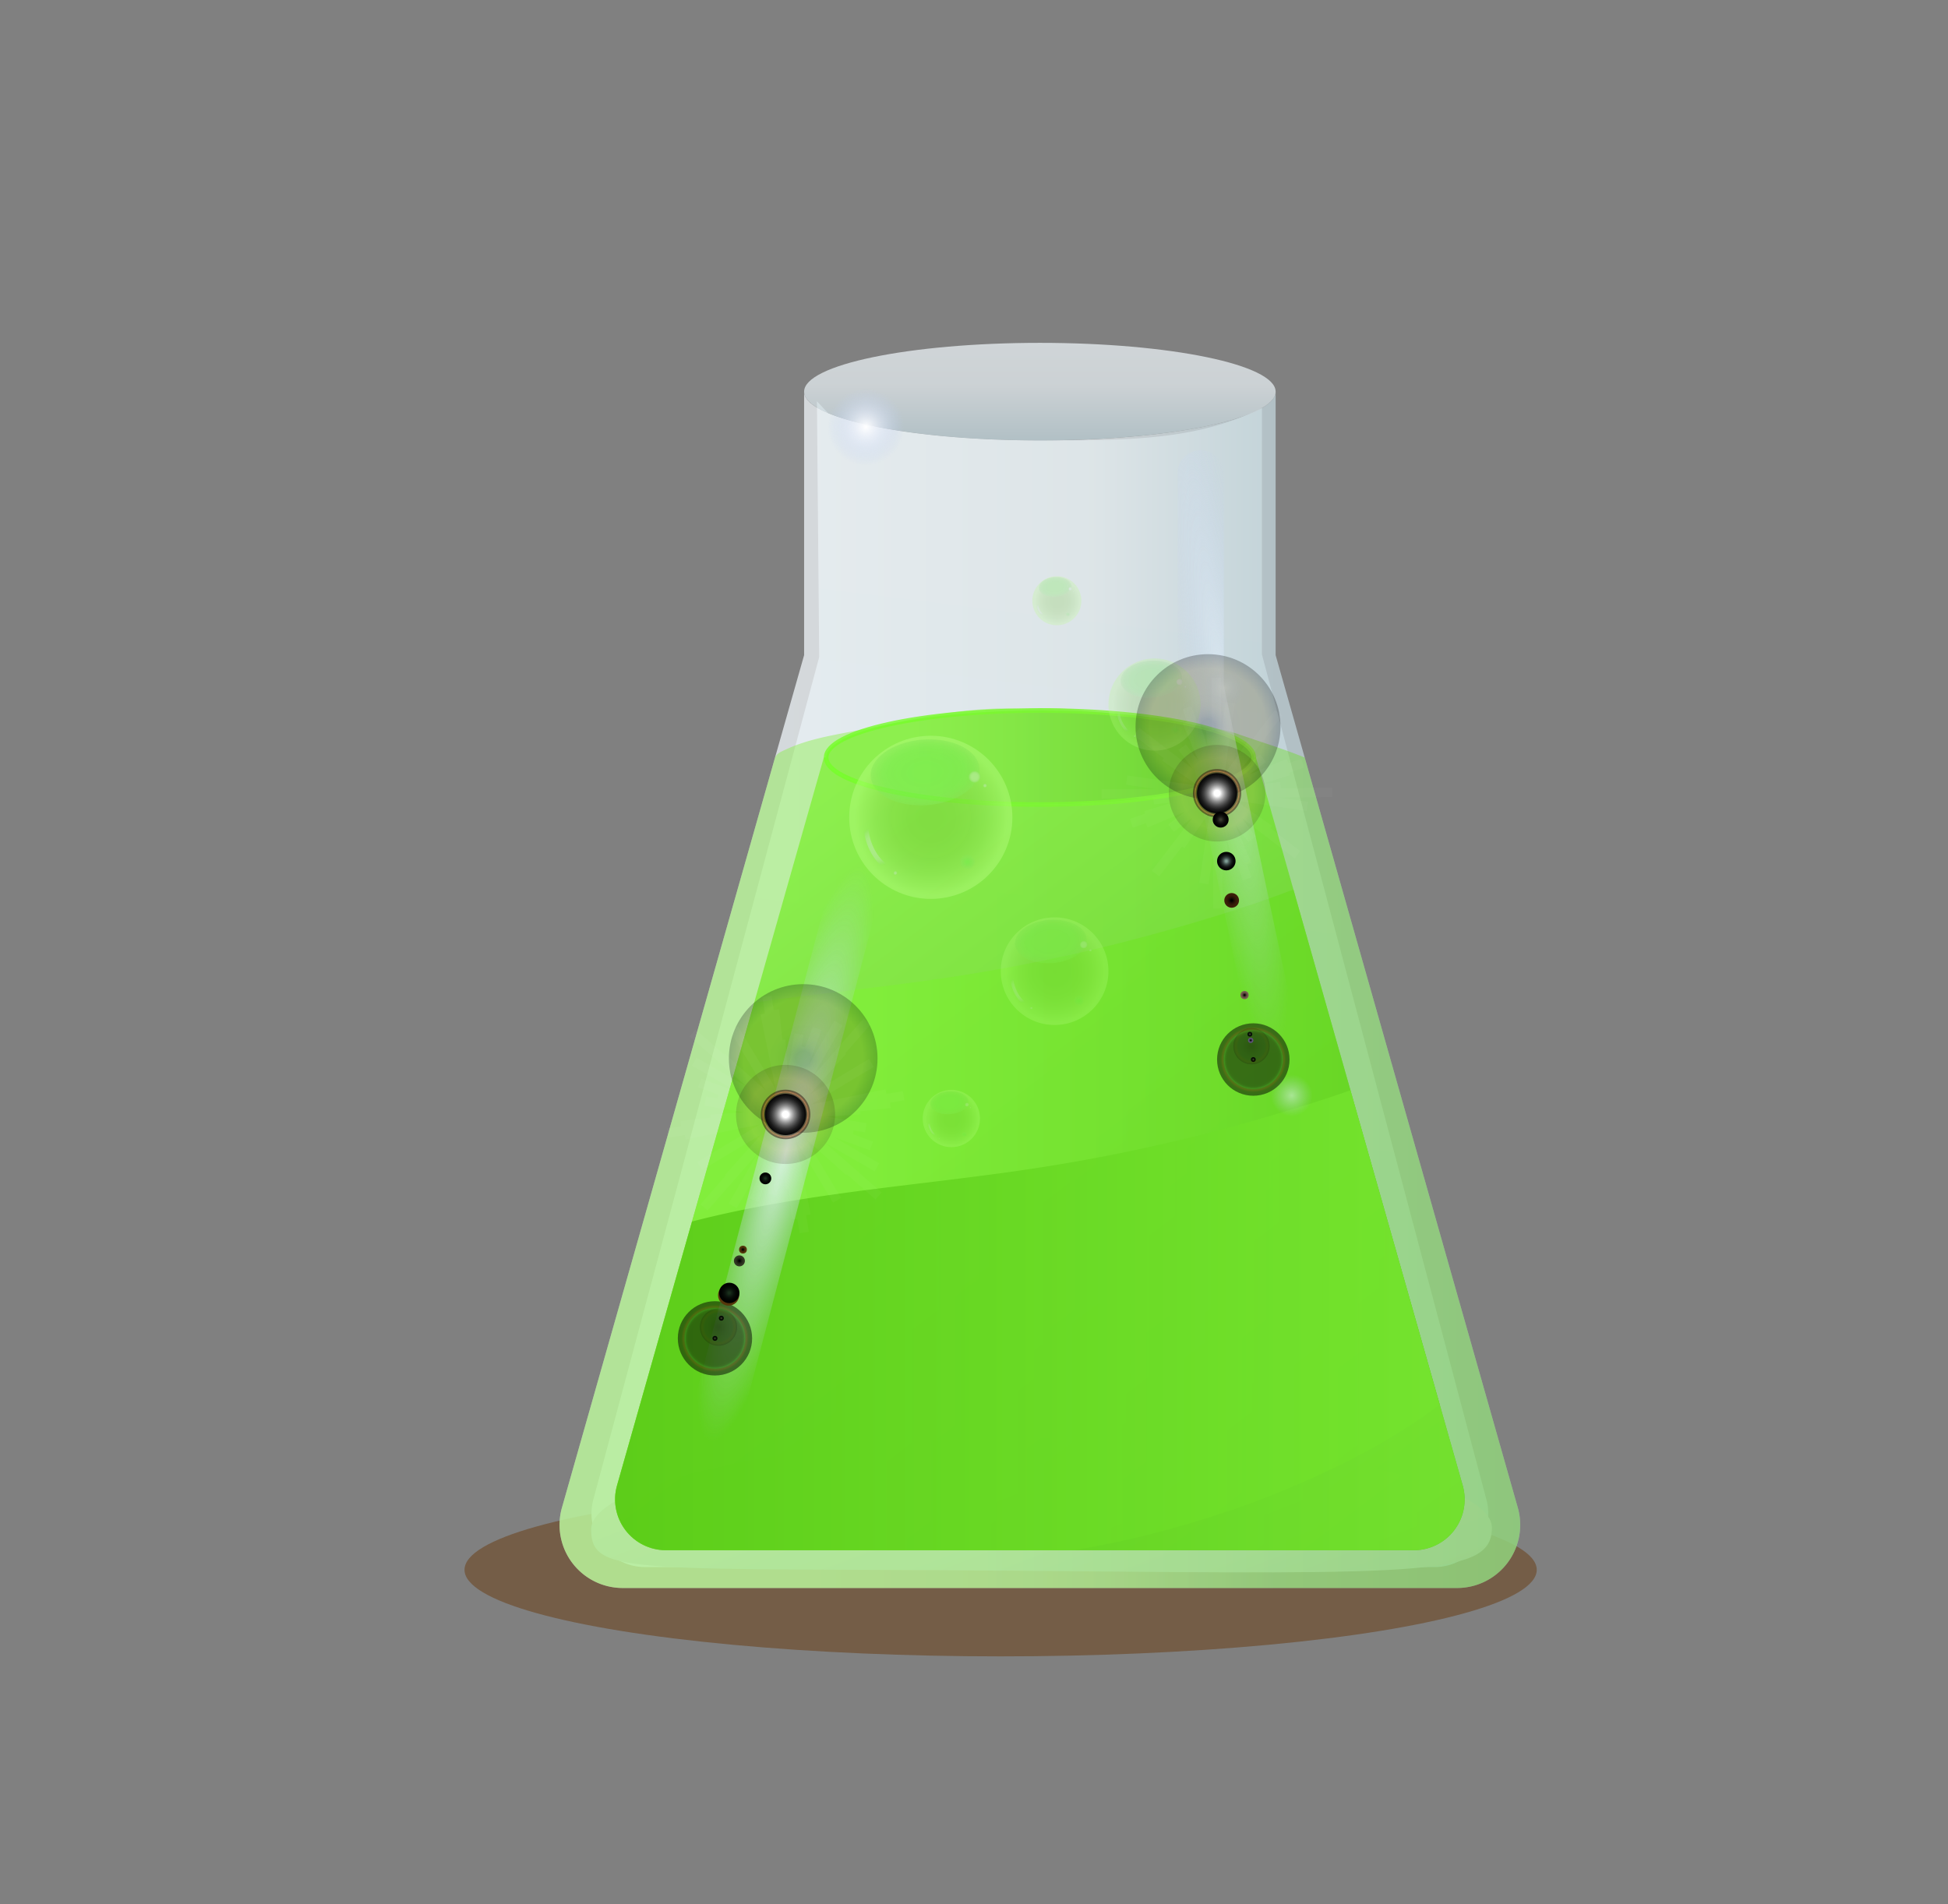 <svg xmlns="http://www.w3.org/2000/svg" xmlns:xlink="http://www.w3.org/1999/xlink" viewBox="0 0 523.926 512.208"><rect x="0" y="0" width="523.926" height="512.208" fill="#808080" stroke="none"/><defs><style>.a,.i{opacity:0.72;}.a{fill:url(#a);}.b,.ba,.k,.l,.m{opacity:0.8;}.b{fill:url(#b);}.c{isolation:isolate;}.d{fill:#683c11;fill-opacity:0.51;}.e,.g{mix-blend-mode:multiply;}.e{fill:url(#c);}.f{clip-path:url(#e);}.g{fill:url(#f);}.h{opacity:0.42;fill:url(#g);}.i{fill:url(#h);}.j{clip-path:url(#j);}.k{fill:url(#k);}.l{fill:url(#l);}.bm,.m{stroke-miterlimit:10;}.m,.t{stroke-width:1.245px;}.m{fill:url(#m);stroke:url(#n);}.bc,.bd,.bk,.bn,.bz,.cb,.n{opacity:0.5;}.o{fill:url(#o);}.aa,.ab,.ae,.ah,.ai,.al,.ao,.ap,.as,.av,.aw,.p,.s,.t,.x{mix-blend-mode:soft-light;}.p{fill:url(#p);}.q{fill:url(#q);}.r{fill:url(#r);}.s{fill:url(#s);}.ab,.ai,.ap,.aw,.bi,.bm,.t{fill:none;}.ab,.ai,.ap,.aw,.t{stroke-linecap:round;stroke-linejoin:round;}.t{stroke:url(#t);}.u{fill:url(#u);}.v{opacity:0.3;}.w{fill:url(#v);}.x{fill:url(#w);}.y{fill:url(#x);}.z{fill:url(#y);}.aa{fill:url(#z);}.ab{stroke-width:0.704px;stroke:url(#aa);}.ac{fill:url(#ab);}.ad{fill:url(#ac);}.ae{fill:url(#ad);}.af{fill:url(#ae);}.ag{fill:url(#af);}.ah{fill:url(#ag);}.ai{stroke-width:0.374px;stroke:url(#ah);}.aj{fill:url(#ai);}.ak{fill:url(#aj);}.al{fill:url(#ak);}.am{fill:url(#al);}.an{fill:url(#am);}.ao{fill:url(#an);}.ap{stroke-width:0.822px;stroke:url(#ao);}.aq{fill:url(#ap);}.ar{fill:url(#aq);}.as{fill:url(#ar);}.at{fill:url(#as);}.au{fill:url(#at);}.av{fill:url(#au);}.aw{stroke-width:0.437px;stroke:url(#av);}.ax{fill:url(#aw);}.ay{opacity:0.54;}.az{fill:url(#ax);}.ba{mix-blend-mode:hard-light;}.bb{fill:url(#ay);}.bc{fill:url(#az);}.bd{fill:url(#ba);}.be,.bu{opacity:0.25;}.be,.bf,.bg,.bh,.bj,.bk,.bl,.bm,.bn,.bo,.bp,.bq,.br,.bs,.bu,.bv,.bw,.bx,.by,.bz,.ca,.cb,.cc,.cd,.ce,.cf,.cg{mix-blend-mode:screen;}.be{fill:url(#bb);}.bf{fill:url(#bc);}.bg{fill:url(#bd);}.bh,.bx{opacity:0.2;}.bh{fill:url(#be);}.bj,.by{opacity:0.15;}.bj{fill:url(#bf);}.bk{fill:url(#bg);}.bl{fill:url(#bh);}.bm{stroke:#fff;stroke-width:2.491px;opacity:0.03;}.bn{fill:url(#bi);}.bo{fill:url(#bj);}.bp{fill:url(#bk);}.bq{fill:url(#bl);}.br{fill:url(#bm);}.bs{fill:url(#bn);}.bt{fill:url(#bo);}.bu{fill:url(#bp);}.bv{fill:url(#bq);}.bw{fill:url(#br);}.bx{fill:url(#bs);}.by{fill:url(#bt);}.bz{fill:url(#bu);}.ca{fill:url(#bv);}.cb{fill:url(#bw);}.cc{fill:url(#bx);}.cd{fill:url(#by);}.ce{fill:url(#bz);}.cf{fill:url(#ca);}.cg{fill:url(#cb);}</style><linearGradient id="a" x1="212.327" y1="266.269" x2="343.089" y2="266.269" gradientUnits="userSpaceOnUse"><stop offset="0" stop-color="#f5fbff"/><stop offset="0.626" stop-color="#e9f1f5"/><stop offset="1" stop-color="#c5d9e0"/></linearGradient><linearGradient id="b" x1="350.508" y1="436.926" x2="195.811" y2="231.896" gradientUnits="userSpaceOnUse"><stop offset="0" stop-color="#48bb07"/><stop offset="1" stop-color="#82f039"/></linearGradient><linearGradient id="c" x1="314.634" y1="122.442" x2="282.522" y2="383.994" gradientUnits="userSpaceOnUse"><stop offset="0" stop-color="#bfc4c7"/><stop offset="1" stop-color="#b1c3c9"/></linearGradient><clipPath id="e"><path class="a" d="M408.265,405.724,343.089,176.235V105.353c0,7.248-28.389,13.124-63.409,13.124s-63.409-5.876-63.409-13.124v70.882L151.095,405.724a16.974,16.974,0,0,0,16.37,21.46H391.894A16.974,16.974,0,0,0,408.265,405.724Z"/></clipPath><linearGradient id="f" x1="221.877" y1="261.495" x2="298.119" y2="458.397" gradientUnits="userSpaceOnUse"><stop offset="0" stop-color="#f5f5f5"/><stop offset="1" stop-color="#c3d1d6"/></linearGradient><linearGradient id="g" x1="494.249" y1="310.798" x2="264.749" y2="310.798" xlink:href="#b"/><linearGradient id="h" x1="279.68" y1="79.105" x2="279.68" y2="118.206" xlink:href="#a"/><clipPath id="j"><path class="b" d="M393.408,399.611,337.79,203.775h-.602c0,6.986-25.74,12.649-57.492,12.649s-57.492-5.663-57.492-12.649h-.634L165.952,399.611a13.677,13.677,0,0,0,13.156,17.413H380.251A13.677,13.677,0,0,0,393.408,399.611Z"/></clipPath><linearGradient id="k" x1="526.8" y1="330.241" x2="227.83" y2="330.241" xlink:href="#b"/><linearGradient id="l" x1="97.78" y1="381.747" x2="442.879" y2="381.747" xlink:href="#b"/><linearGradient id="m" x1="381.802" y1="203.775" x2="245.555" y2="203.775" xlink:href="#b"/><linearGradient id="n" x1="221.581" y1="203.775" x2="337.811" y2="203.775" gradientUnits="userSpaceOnUse"><stop offset="0" stop-color="#74ff26"/><stop offset="1" stop-color="#82f039"/></linearGradient><radialGradient id="o" cx="250.343" cy="219.865" r="20.846" gradientTransform="matrix(0.254, -0.967, 0.956, 0.251, -23.331, 406.897)" gradientUnits="userSpaceOnUse"><stop offset="0" stop-color="#74c735" stop-opacity="0.8"/><stop offset="0.299" stop-color="#77ca39" stop-opacity="0.8"/><stop offset="0.524" stop-color="#82d244" stop-opacity="0.802"/><stop offset="0.725" stop-color="#93e058" stop-opacity="0.804"/><stop offset="0.91" stop-color="#acf374" stop-opacity="0.808"/><stop offset="1" stop-color="#bbff85" stop-opacity="0.81"/></radialGradient><radialGradient id="p" cx="563.312" cy="605.99" r="13.506" gradientTransform="translate(-452.046 -259.493) scale(1.244 0.771)" gradientUnits="userSpaceOnUse"><stop offset="0" stop-color="#75eb52"/><stop offset="0.379" stop-color="#75eb52" stop-opacity="0.992"/><stop offset="0.515" stop-color="#76ea53" stop-opacity="0.963"/><stop offset="0.613" stop-color="#77ea55" stop-opacity="0.913"/><stop offset="0.691" stop-color="#79e957" stop-opacity="0.841"/><stop offset="0.759" stop-color="#7ce75a" stop-opacity="0.747"/><stop offset="0.818" stop-color="#7fe55e" stop-opacity="0.631"/><stop offset="0.872" stop-color="#82e362" stop-opacity="0.493"/><stop offset="0.922" stop-color="#86e167" stop-opacity="0.333"/><stop offset="0.966" stop-color="#8bde6d" stop-opacity="0.158"/><stop offset="1" stop-color="#8fdc72" stop-opacity="0"/></radialGradient><radialGradient id="q" cx="262.016" cy="208.849" r="1.707" gradientTransform="matrix(0.254, -0.967, 0.956, 0.251, -4.089, 409.933)" gradientUnits="userSpaceOnUse"><stop offset="0" stop-color="#cbebc1"/><stop offset="0.379" stop-color="#cbebc0" stop-opacity="0.992"/><stop offset="0.515" stop-color="#c9eabe" stop-opacity="0.963"/><stop offset="0.613" stop-color="#c6eaba" stop-opacity="0.913"/><stop offset="0.691" stop-color="#c1e9b4" stop-opacity="0.841"/><stop offset="0.759" stop-color="#bce7ad" stop-opacity="0.747"/><stop offset="0.818" stop-color="#b5e5a4" stop-opacity="0.631"/><stop offset="0.872" stop-color="#ade399" stop-opacity="0.493"/><stop offset="0.922" stop-color="#a3e18c" stop-opacity="0.333"/><stop offset="0.966" stop-color="#98de7e" stop-opacity="0.158"/><stop offset="1" stop-color="#8fdc72" stop-opacity="0"/></radialGradient><radialGradient id="r" cx="264.823" cy="211.208" r="0.619" gradientTransform="matrix(0.254, -0.967, 0.956, 0.251, -4.25, 414.417)" gradientUnits="userSpaceOnUse"><stop offset="0" stop-color="#cbebc1"/><stop offset="0.225" stop-color="#caebc0" stop-opacity="0.989"/><stop offset="0.364" stop-color="#c8eabd" stop-opacity="0.953"/><stop offset="0.481" stop-color="#c4e9b8" stop-opacity="0.891"/><stop offset="0.584" stop-color="#bfe8b1" stop-opacity="0.803"/><stop offset="0.679" stop-color="#b8e6a8" stop-opacity="0.69"/><stop offset="0.768" stop-color="#b0e49d" stop-opacity="0.55"/><stop offset="0.852" stop-color="#a6e290" stop-opacity="0.384"/><stop offset="0.93" stop-color="#9bdf82" stop-opacity="0.197"/><stop offset="1" stop-color="#8fdc72" stop-opacity="0"/></radialGradient><radialGradient id="s" cx="240.712" cy="234.721" r="0.619" gradientTransform="matrix(0.254, -0.967, 0.956, 0.251, -44.719, 408.712)" xlink:href="#r"/><radialGradient id="t" cx="236.078" cy="227.536" r="5.451" gradientTransform="matrix(1, 0, 0, 1, 0, 0)" xlink:href="#q"/><radialGradient id="u" cx="260.219" cy="231.799" r="2.485" gradientTransform="translate(0 33.673) scale(1 0.855)" gradientUnits="userSpaceOnUse"><stop offset="0" stop-color="#75eb52"/><stop offset="0.092" stop-color="#76eb53" stop-opacity="0.968"/><stop offset="0.23" stop-color="#78e956" stop-opacity="0.88"/><stop offset="0.397" stop-color="#7ce75a" stop-opacity="0.736"/><stop offset="0.587" stop-color="#81e461" stop-opacity="0.536"/><stop offset="0.794" stop-color="#88e069" stop-opacity="0.284"/><stop offset="1" stop-color="#8fdc72" stop-opacity="0"/></radialGradient><radialGradient id="v" cx="310.521" cy="189.528" r="11.781" gradientTransform="matrix(0.254, -0.967, 0.956, 0.251, 50.577, 442.374)" xlink:href="#o"/><radialGradient id="w" cx="613.607" cy="583.383" r="7.633" gradientTransform="translate(-453.771 -267.139) scale(1.244 0.771)" xlink:href="#p"/><radialGradient id="x" cx="317.118" cy="183.302" r="0.965" gradientTransform="matrix(0.254, -0.967, 0.956, 0.251, 61.452, 444.09)" xlink:href="#q"/><radialGradient id="y" cx="318.704" cy="184.636" r="0.35" gradientTransform="matrix(0.254, -0.967, 0.956, 0.251, 61.361, 446.624)" xlink:href="#r"/><radialGradient id="z" cx="305.078" cy="197.924" r="0.35" gradientTransform="matrix(0.254, -0.967, 0.956, 0.251, 38.49, 443.4)" xlink:href="#r"/><radialGradient id="aa" cx="302.459" cy="193.863" r="3.081" gradientTransform="matrix(1, 0, 0, 1, 0, 0)" xlink:href="#q"/><radialGradient id="ab" cx="316.102" cy="196.273" r="1.405" gradientTransform="translate(0 28.513) scale(1 0.855)" xlink:href="#u"/><radialGradient id="ac" cx="284.245" cy="161.607" r="6.267" gradientTransform="matrix(0.254, -0.967, 0.956, 0.251, 57.657, 396.037)" xlink:href="#o"/><radialGradient id="ad" cx="594.381" cy="553.884" r="4.061" gradientTransform="translate(-455.719 -269.115) scale(1.244 0.771)" xlink:href="#p"/><radialGradient id="ae" cx="287.755" cy="158.295" r="0.513" gradientTransform="matrix(0.254, -0.967, 0.956, 0.251, 63.442, 396.95)" xlink:href="#q"/><radialGradient id="af" cx="288.599" cy="159.004" r="0.186" gradientTransform="matrix(0.254, -0.967, 0.956, 0.251, 63.394, 398.298)" xlink:href="#r"/><radialGradient id="ag" cx="281.35" cy="166.073" r="0.186" gradientTransform="matrix(0.254, -0.967, 0.956, 0.251, 51.227, 396.583)" xlink:href="#r"/><radialGradient id="ah" cx="279.956" cy="163.913" r="1.639" gradientTransform="matrix(1, 0, 0, 1, 0, 0)" xlink:href="#q"/><radialGradient id="ai" cx="287.215" cy="165.195" r="0.747" gradientTransform="translate(0 23.998) scale(1 0.855)" xlink:href="#u"/><radialGradient id="aj" cx="283.641" cy="261.251" r="13.757" gradientTransform="matrix(0.254, -0.967, 0.956, 0.251, -38.041, 470.115)" xlink:href="#o"/><radialGradient id="ak" cx="587.648" cy="659.121" r="8.913" gradientTransform="translate(-448.501 -254.962) scale(1.244 0.771)" xlink:href="#p"/><radialGradient id="al" cx="291.344" cy="253.981" r="1.127" gradientTransform="matrix(0.254, -0.967, 0.956, 0.251, -25.343, 472.119)" xlink:href="#q"/><radialGradient id="am" cx="293.197" cy="255.538" r="0.408" gradientTransform="matrix(0.254, -0.967, 0.956, 0.251, -25.449, 475.078)" xlink:href="#r"/><radialGradient id="an" cx="277.285" cy="271.055" r="0.408" gradientTransform="matrix(0.254, -0.967, 0.956, 0.251, -52.156, 471.313)" xlink:href="#r"/><radialGradient id="ao" cx="274.226" cy="266.313" r="3.597" gradientTransform="matrix(1, 0, 0, 1, 0, 0)" xlink:href="#q"/><radialGradient id="ap" cx="290.158" cy="269.127" r="1.64" gradientTransform="translate(0 39.096) scale(1 0.855)" xlink:href="#u"/><radialGradient id="aq" cx="255.876" cy="300.89" r="7.319" gradientTransform="matrix(0.254, -0.967, 0.956, 0.251, -96.652, 472.96)" xlink:href="#o"/><radialGradient id="ar" cx="563.136" cy="704.77" r="4.742" gradientTransform="translate(-445.293 -246.787) scale(1.244 0.771)" xlink:href="#p"/><radialGradient id="as" cx="259.974" cy="297.022" r="0.599" gradientTransform="matrix(0.254, -0.967, 0.956, 0.251, -89.896, 474.026)" xlink:href="#q"/><radialGradient id="at" cx="260.96" cy="297.851" r="0.217" gradientTransform="matrix(0.254, -0.967, 0.956, 0.251, -89.952, 475.601)" xlink:href="#r"/><radialGradient id="au" cx="252.495" cy="306.106" r="0.217" gradientTransform="matrix(0.254, -0.967, 0.956, 0.251, -104.161, 473.598)" xlink:href="#r"/><radialGradient id="av" cx="250.868" cy="303.583" r="1.914" gradientTransform="matrix(1, 0, 0, 1, 0, 0)" xlink:href="#q"/><radialGradient id="aw" cx="259.344" cy="305.08" r="0.873" gradientTransform="translate(0 44.319) scale(1 0.855)" xlink:href="#u"/><radialGradient id="ax" cx="329.14" cy="187.625" r="96.863" gradientTransform="translate(304.82 -141.335) rotate(81.992) scale(1 0.116)" gradientUnits="userSpaceOnUse"><stop offset="0" stop-color="#e6f3ff"/><stop offset="1" stop-color="#b9cbf0" stop-opacity="0"/></radialGradient><radialGradient id="ay" cx="211.28" cy="310.4" r="79.876" gradientTransform="matrix(0.254, -0.967, 0.152, 0.04, 110.388, 502.364)" xlink:href="#ax"/><radialGradient id="az" cx="347.41" cy="294.687" r="5.63" gradientTransform="matrix(1, 0, 0, 1, 0, 0)" xlink:href="#ax"/><radialGradient id="ba" cx="329.303" cy="185.031" r="5.63" gradientTransform="matrix(1, 0, 0, 1, 0, 0)" xlink:href="#ax"/><radialGradient id="bb" cx="216.026" cy="284.734" r="19.986" gradientUnits="userSpaceOnUse"><stop offset="0.1"/><stop offset="0.112" stop-color="#080602"/><stop offset="0.162" stop-color="#231b08"/><stop offset="0.218" stop-color="#392c0d"/><stop offset="0.285" stop-color="#4a3910"/><stop offset="0.366" stop-color="#554213"/><stop offset="0.481" stop-color="#5c4815"/><stop offset="0.8" stop-color="#5e4915"/><stop offset="1"/></radialGradient><radialGradient id="bc" cx="194.005" cy="354.603" r="0.666" gradientUnits="userSpaceOnUse"><stop offset="0" stop-color="#d4e194"/><stop offset="0.06" stop-color="#afba7a"/><stop offset="0.137" stop-color="#868f5e"/><stop offset="0.22" stop-color="#626845"/><stop offset="0.308" stop-color="#44482f"/><stop offset="0.402" stop-color="#2b2e1e"/><stop offset="0.506" stop-color="#181911"/><stop offset="0.622" stop-color="#0a0b07"/><stop offset="0.764" stop-color="#020302"/><stop offset="1"/></radialGradient><radialGradient id="bd" cx="192.295" cy="360.028" r="0.666" xlink:href="#bc"/><radialGradient id="be" cx="193.245" cy="357.017" r="4.997" gradientUnits="userSpaceOnUse"><stop offset="0.05"/><stop offset="0.092" stop-color="#040a03"/><stop offset="0.298" stop-color="#183411"/><stop offset="0.483" stop-color="#25531c"/><stop offset="0.64" stop-color="#2e6622"/><stop offset="0.75" stop-color="#316d24"/><stop offset="0.786" stop-color="#4f6e16"/><stop offset="0.834" stop-color="#716f06"/><stop offset="0.86" stop-color="#7e6f00"/><stop offset="0.888" stop-color="#7a6c00"/><stop offset="0.912" stop-color="#706200"/><stop offset="0.936" stop-color="#5d5200"/><stop offset="0.959" stop-color="#443c00"/><stop offset="0.981" stop-color="#231f00"/><stop offset="1"/></radialGradient><radialGradient id="bf" cx="211.28" cy="299.793" r="13.324" gradientUnits="userSpaceOnUse"><stop offset="0" stop-color="#200"/><stop offset="0.73" stop-color="#984023"/><stop offset="1" stop-color="#200"/></radialGradient><radialGradient id="bg" cx="211.28" cy="299.793" r="6.662" gradientUnits="userSpaceOnUse"><stop offset="0.15" stop-color="#fff"/><stop offset="0.209" stop-color="#e5d3d3"/><stop offset="0.29" stop-color="#c49c9e"/><stop offset="0.361" stop-color="#ad7477"/><stop offset="0.416" stop-color="#9e5c5f"/><stop offset="0.45" stop-color="#995356"/><stop offset="0.572" stop-color="#6b3335"/><stop offset="0.694" stop-color="#431718"/><stop offset="0.791" stop-color="#2b0606"/><stop offset="0.85" stop-color="#200"/><stop offset="0.857" stop-color="#260201"/><stop offset="0.865" stop-color="#330704"/><stop offset="0.872" stop-color="#471009"/><stop offset="0.88" stop-color="#641d0f"/><stop offset="0.888" stop-color="#8a2e18"/><stop offset="0.896" stop-color="#b74223"/><stop offset="0.9" stop-color="#d34e29"/><stop offset="0.903" stop-color="#c84927"/><stop offset="0.914" stop-color="#9c361c"/><stop offset="0.926" stop-color="#772514"/><stop offset="0.939" stop-color="#58180c"/><stop offset="0.952" stop-color="#400d07"/><stop offset="0.966" stop-color="#2f0603"/><stop offset="0.981" stop-color="#250101"/><stop offset="1" stop-color="#200"/></radialGradient><radialGradient id="bh" cx="211.28" cy="299.793" r="5.552" gradientUnits="userSpaceOnUse"><stop offset="0.15" stop-color="#fff"/><stop offset="0.282" stop-color="#c2c2c2"/><stop offset="0.425" stop-color="#888"/><stop offset="0.564" stop-color="#575757"/><stop offset="0.694" stop-color="#313131"/><stop offset="0.813" stop-color="#161616"/><stop offset="0.919" stop-color="#060606"/><stop offset="1"/></radialGradient><radialGradient id="bi" cx="192.295" cy="360.028" r="9.993" gradientUnits="userSpaceOnUse"><stop offset="0.64"/><stop offset="0.718" stop-color="#000200"/><stop offset="0.746" stop-color="#020902"/><stop offset="0.766" stop-color="#051405"/><stop offset="0.782" stop-color="#082509"/><stop offset="0.796" stop-color="#0d3b0e"/><stop offset="0.8" stop-color="#0f4310"/><stop offset="0.813" stop-color="#1e2c0a"/><stop offset="0.83" stop-color="#2d1605"/><stop offset="0.846" stop-color="#360901"/><stop offset="0.86" stop-color="#390400"/><stop offset="0.872" stop-color="#250300"/><stop offset="0.886" stop-color="#140100"/><stop offset="0.904" stop-color="#090100"/><stop offset="0.93" stop-color="#020000"/><stop offset="1"/></radialGradient><radialGradient id="bj" cx="195.961" cy="348.397" r="2.84" gradientUnits="userSpaceOnUse"><stop offset="0.1"/><stop offset="0.246" stop-color="#1b1103"/><stop offset="0.426" stop-color="#362207"/><stop offset="0.61" stop-color="#492e09"/><stop offset="0.799" stop-color="#54350b"/><stop offset="1" stop-color="#58370b"/></radialGradient><radialGradient id="bk" cx="205.857" cy="316.999" r="1.586" gradientUnits="userSpaceOnUse"><stop offset="0.1" stop-color="#192f1b"/><stop offset="0.229" stop-color="#122214"/><stop offset="0.475" stop-color="#080f09"/><stop offset="0.729" stop-color="#020402"/><stop offset="1"/></radialGradient><radialGradient id="bl" cx="199.82" cy="336.154" r="1.051" xlink:href="#bj"/><radialGradient id="bm" cx="198.865" cy="339.184" r="1.478" gradientUnits="userSpaceOnUse"><stop offset="0.1"/><stop offset="0.29" stop-color="#14160e"/><stop offset="0.517" stop-color="#25291a"/><stop offset="0.751" stop-color="#303422"/><stop offset="1" stop-color="#333824"/></radialGradient><radialGradient id="bn" cx="196.148" cy="347.804" r="2.743" xlink:href="#bk"/><radialGradient id="bo" cx="232.873" cy="114.9" r="10.301" gradientUnits="userSpaceOnUse"><stop offset="0" stop-color="#fff"/><stop offset="1" stop-color="#b9cbf0" stop-opacity="0"/></radialGradient><radialGradient id="bp" cx="324.904" cy="195.47" r="19.491" xlink:href="#bb"/><radialGradient id="bq" cx="336.157" cy="278.211" r="0.65" xlink:href="#bc"/><radialGradient id="br" cx="337.083" cy="285.02" r="0.65" xlink:href="#bc"/><radialGradient id="bs" cx="336.596" cy="281.438" r="4.873" xlink:href="#be"/><radialGradient id="bt" cx="327.34" cy="213.38" r="12.994" xlink:href="#bf"/><radialGradient id="bu" cx="327.34" cy="213.38" r="6.497" xlink:href="#bg"/><radialGradient id="bv" cx="327.34" cy="213.38" r="5.414" xlink:href="#bh"/><radialGradient id="bw" cx="337.083" cy="285.02" r="9.745" xlink:href="#bi"/><radialGradient id="bx" cx="334.725" cy="267.679" r="1.102" gradientUnits="userSpaceOnUse"><stop offset="0.1"/><stop offset="0.205" stop-color="#1c1713"/><stop offset="0.356" stop-color="#3e3229"/><stop offset="0.51" stop-color="#59473b"/><stop offset="0.667" stop-color="#6c5647"/><stop offset="0.828" stop-color="#775f4f"/><stop offset="1" stop-color="#7b6251"/></radialGradient><radialGradient id="by" cx="328.307" cy="220.487" r="2.143" gradientUnits="userSpaceOnUse"><stop offset="0.1" stop-color="#393a2f"/><stop offset="0.302" stop-color="#21221c"/><stop offset="0.525" stop-color="#0f0f0c"/><stop offset="0.755" stop-color="#040403"/><stop offset="1"/></radialGradient><radialGradient id="bz" cx="331.261" cy="242.211" r="1.979" gradientUnits="userSpaceOnUse"><stop offset="0.1"/><stop offset="0.11" stop-color="#010100"/><stop offset="0.323" stop-color="#1c0e05"/><stop offset="0.54" stop-color="#2f1808"/><stop offset="0.763" stop-color="#3a1e09"/><stop offset="1" stop-color="#3e200a"/></radialGradient><radialGradient id="ca" cx="329.824" cy="231.645" r="2.492" gradientUnits="userSpaceOnUse"><stop offset="0.1" stop-color="#7e9c95"/><stop offset="0.155" stop-color="#6e8983"/><stop offset="0.288" stop-color="#4d5f5b"/><stop offset="0.424" stop-color="#313d3a"/><stop offset="0.562" stop-color="#1c2221"/><stop offset="0.703" stop-color="#0c0f0e"/><stop offset="0.847" stop-color="#030404"/><stop offset="1"/></radialGradient><radialGradient id="cb" cx="336.381" cy="279.857" r="0.705" gradientUnits="userSpaceOnUse"><stop offset="0.1"/><stop offset="0.223" stop-color="#1b1722"/><stop offset="0.37" stop-color="#352e44"/><stop offset="0.521" stop-color="#4a3f5f"/><stop offset="0.675" stop-color="#584c72"/><stop offset="0.832" stop-color="#61547d"/><stop offset="1" stop-color="#645681"/></radialGradient></defs><g class="c"><ellipse class="d" cx="269.127" cy="422.292" rx="144.192" ry="23.281"/><path class="e" d="M399.723,403.178,339.404,176.037l.008-66.27c-17.751,8.709-35.474,8.709-59.732,8.709-25.041,0-46.685-3.005-56.99-7.367l-2.977-3.171.61,68.815L159.637,403.178a14.436,14.436,0,0,0,13.887,18.38H385.836A14.436,14.436,0,0,0,399.723,403.178Z"/><path class="a" d="M408.265,405.724,343.089,176.235V105.353c0,7.248-28.389,13.124-63.409,13.124s-63.409-5.876-63.409-13.124v70.882L151.095,405.724a16.974,16.974,0,0,0,16.37,21.46H391.894A16.974,16.974,0,0,0,408.265,405.724Z"/><g class="f"><path class="g" d="M401.258,410.982c0-12.689-54.234-24.215-121.135-24.215S158.987,398.775,158.987,411.464s11.81,10.126,121.135,11.139C383.888,423.564,401.258,423.672,401.258,410.982Z"/><path class="h" d="M303.655,192.563c-2.802-.318-5.597-.691-8.396-1.031a108.842,108.842,0,0,0-15.011-1.033c-2.193.038-4.396.36-6.553.206a62.467,62.467,0,0,0-7.141-.041c-9.723.418-19.281,2.387-28.78,4.378q-4.313.904-8.642,1.732c-6.011,1.15-12.152,2.211-17.736,4.826-1.48.693-2.553,1.048-3.082,2.537-.199.561-.336,1.152-.503,1.723l-4.596,15.737-6.853,23.467-8.363,28.639-9.127,31.253-9.143,31.309-8.412,28.806-6.934,23.746-4.71,16.128-1.738,5.951,7.538,20.209H412.847v-42.652l-61.937-184.68c-5.896-2.385-11.946-4.227-17.948-6.305-5.53-1.915-11.611-2.039-17.255-3.689C312.003,192.697,307.501,193,303.655,192.563Z"/></g><ellipse class="i" cx="279.68" cy="105.353" rx="63.409" ry="13.124"/><path class="b" d="M393.408,399.611,337.79,203.775h-.602c0,6.986-25.74,12.649-57.492,12.649s-57.492-5.663-57.492-12.649h-.634L165.952,399.611a13.677,13.677,0,0,0,13.156,17.413H380.251A13.677,13.677,0,0,0,393.408,399.611Z"/><g class="j"><path class="k" d="M257.411,262.592c-28.842,4.469-58.132,6.296-86.578,12.831s-56.625,18.323-76.76,39.452c-11.662,12.237-20.572,28.816-17.956,45.516,2.051,13.09,11.005,24.337,21.933,31.828s23.744,11.693,36.514,15.226C208.817,427.985,291.084,428.173,360.211,394.163c13.9-6.839,27.29-15.093,38.188-26.103s19.214-24.981,21.625-40.284c2.485-15.772-1.49-32.232-9.715-45.918a92.185,92.185,0,0,0-27.273-28.228,89.446,89.446,0,0,0-16.512-8.805c-7.68-3.184-12.188-7.991-20.318-4.912-9.518,3.604-19.31,6.619-29.081,9.451A476.879,476.879,0,0,1,257.411,262.592Z"/><path class="l" d="M279.532,314.097c-28.842,4.469-58.132,6.296-86.578,12.831s-56.625,18.323-76.76,39.452c-11.662,12.237-20.572,28.816-17.956,45.516,2.051,13.09,11.005,24.337,21.933,31.828s23.744,11.693,36.514,15.226c74.251,20.541,156.519,20.729,225.645-13.281,13.9-6.839,27.29-15.093,38.188-26.103s19.214-24.981,21.625-40.284c2.485-15.772-1.49-32.232-9.715-45.918A92.185,92.185,0,0,0,405.157,305.137a89.446,89.446,0,0,0-16.512-8.805c-7.68-3.184-12.188-7.991-20.318-4.912-9.518,3.604-19.31,6.619-29.081,9.451A476.879,476.879,0,0,1,279.532,314.097Z"/></g><ellipse class="m" cx="279.696" cy="203.775" rx="57.492" ry="12.649"/><g class="n"><circle class="o" cx="250.343" cy="219.865" r="21.942"/><ellipse class="p" cx="248.8" cy="207.771" rx="14.663" ry="8.84" transform="translate(-15.029 19.45) rotate(-4.346)"/><circle class="q" cx="262.016" cy="208.849" r="1.797"/><circle class="r" cx="264.823" cy="211.208" r="0.651"/><circle class="s" cx="240.712" cy="234.721" r="0.651"/><path class="t" d="M232.886,221.467c-.215,4.235,2.333,10.345,6.397,12.138"/><circle class="u" cx="260.219" cy="231.799" r="1.994"/></g><g class="v"><circle class="w" cx="310.521" cy="189.528" r="12.4"/><ellipse class="x" cx="309.648" cy="182.694" rx="8.287" ry="4.996" transform="translate(-12.954 23.989) rotate(-4.346)"/><circle class="y" cx="317.118" cy="183.302" r="1.015"/><circle class="z" cx="318.704" cy="184.636" r="0.368"/><circle class="aa" cx="305.078" cy="197.924" r="0.368"/><path class="ab" d="M300.655,190.434c-.122,2.394,1.319,5.846,3.615,6.859"/><circle class="ac" cx="316.102" cy="196.273" r="1.127"/></g><g class="v"><circle class="ad" cx="284.245" cy="161.607" r="6.597"/><ellipse class="ae" cx="283.781" cy="157.971" rx="4.409" ry="2.658" transform="matrix(0.997, -0.076, 0.076, 0.997, -11.155, 21.958)"/><circle class="af" cx="287.755" cy="158.295" r="0.54"/><circle class="ag" cx="288.599" cy="159.004" r="0.196"/><circle class="ah" cx="281.35" cy="166.073" r="0.196"/><path class="ai" d="M278.997,162.089A4.108,4.108,0,0,0,280.92,165.738"/><circle class="aj" cx="287.215" cy="165.195" r="0.6"/></g><g class="v"><circle class="ak" cx="283.641" cy="261.251" r="14.48"/><ellipse class="al" cx="282.622" cy="253.27" rx="9.677" ry="5.834" transform="translate(-18.379 22.144) rotate(-4.346)"/><circle class="am" cx="291.344" cy="253.981" r="1.186"/><circle class="an" cx="293.197" cy="255.538" r="0.43"/><circle class="ao" cx="277.285" cy="271.055" r="0.43"/><path class="ap" d="M272.12,262.308c-.142,2.795,1.54,6.827,4.222,8.01"/><circle class="aq" cx="290.158" cy="269.127" r="1.316"/></g><g class="v"><circle class="ar" cx="255.876" cy="300.89" r="7.703"/><ellipse class="as" cx="255.334" cy="296.644" rx="5.148" ry="3.104" transform="translate(-21.744 20.201) rotate(-4.346)"/><circle class="at" cx="259.974" cy="297.022" r="0.631"/><circle class="au" cx="260.96" cy="297.851" r="0.229"/><circle class="av" cx="252.495" cy="306.106" r="0.229"/><path class="aw" d="M249.747,301.452c-.076,1.487.819,3.632,2.246,4.261"/><circle class="ax" cx="259.344" cy="305.08" r="0.7"/></g><g class="ay"><path class="az" d="M343.083,286.99a6.228,6.228,0,0,1-6.087-4.945l-20.168-95.757a6.228,6.228,0,0,1-.134-1.283v-57.658a6.227,6.227,0,0,1,12.454,0v57.01l20.034,95.123a6.233,6.233,0,0,1-6.099,7.511Z"/></g><g class="ba"><path class="bb" d="M191.162,393.921a6.856,6.856,0,0,1-6.631-8.591l40.247-153.341a6.85,6.85,0,0,1,13.25,3.478L197.781,388.809A6.851,6.851,0,0,1,191.162,393.921Z"/></g><circle class="bc" cx="347.258" cy="294.66" r="6.23"/><circle class="bd" cx="329.151" cy="185.004" r="6.23"/><circle class="be" cx="216.026" cy="284.734" r="19.986"/><circle class="bf" cx="194.005" cy="354.603" r="0.666"/><circle class="bg" cx="192.295" cy="360.028" r="0.666"/><circle class="bh" cx="193.245" cy="357.017" r="4.997"/><line class="bi" x1="211.28" y1="299.793" x2="192.295" y2="360.028"/><circle class="bj" cx="211.28" cy="299.793" r="13.324"/><circle class="bk" cx="211.28" cy="299.793" r="6.662"/><circle class="bl" cx="211.28" cy="299.793" r="5.552"/><polyline class="bm" points="211.28 299.793 207.695 321.382 211.28 299.793 214.865 278.205 211.28 299.793 189.691 296.208 211.28 299.793 232.868 303.379 211.28 299.793 214.224 327.931 211.28 299.793 208.336 271.655 211.28 299.793 183.142 302.738 211.28 299.793 239.418 296.849 211.28 299.793 225.142 322.88 211.28 299.793 197.418 276.706 211.28 299.793 188.193 313.655 211.28 299.793 234.367 285.931 211.28 299.793 206.989 318.103 211.28 299.793 215.571 281.483 211.28 299.793 192.97 295.502 211.28 299.793 229.59 304.084 211.28 299.793 211.114 302.012 211.28 299.793 211.446 297.574 211.28 299.793 209.061 299.627 211.28 299.793 213.499 299.959 211.28 299.793 197.055 324.37 211.28 299.793 225.505 275.216 211.28 299.793 186.703 285.568 211.28 299.793 235.857 314.018 211.28 299.793 205.19 307.558 211.28 299.793 217.37 292.029 211.28 299.793 203.515 293.703 211.28 299.793 219.044 305.883 211.28 299.793 214.424 306.476 211.28 299.793 208.136 293.11 211.28 299.793 204.597 302.937 211.28 299.793 217.963 296.649 211.28 299.793 236.277 321.71 211.28 299.793 186.283 277.876 211.28 299.793 189.363 324.79 211.28 299.793 233.197 274.796 211.28 299.793 216.81 326.915 211.28 299.793 205.75 272.671 211.28 299.793 184.158 305.323 211.28 299.793 238.402 294.263 211.28 299.793 216.298 331.553 211.28 299.793 206.262 268.033 211.28 299.793 179.52 304.811 211.28 299.793 243.04 294.775 211.28 299.793 213.893 305.584 211.28 299.793 208.667 294.002 211.28 299.793 205.489 302.406 211.28 299.793 217.07 297.181 211.28 299.793 228.405 315.161 211.28 299.793 194.155 284.426 211.28 299.793 195.912 316.919 211.28 299.793 226.648 282.668 211.28 299.793 202.811 322.897 211.28 299.793 219.748 276.69 211.28 299.793 188.176 291.324 211.28 299.793 234.383 308.262 211.28 299.793 212.544 319.882 211.28 299.793 210.016 279.704 211.28 299.793 191.191 301.057 211.28 299.793 231.369 298.529"/><circle class="bn" cx="192.295" cy="360.028" r="9.993"/><circle class="bo" cx="195.961" cy="348.397" r="2.84"/><circle class="bp" cx="205.857" cy="316.999" r="1.586"/><circle class="bq" cx="199.82" cy="336.154" r="1.051"/><circle class="br" cx="198.865" cy="339.184" r="1.478"/><circle class="bs" cx="196.148" cy="347.804" r="2.743"/><circle class="bt" cx="232.873" cy="114.9" r="10.301"/><circle class="bu" cx="324.904" cy="195.47" r="19.491"/><circle class="bv" cx="336.157" cy="278.211" r="0.65"/><circle class="bw" cx="337.083" cy="285.02" r="0.65"/><circle class="bx" cx="336.596" cy="281.438" r="4.873"/><line class="bi" x1="327.34" y1="213.38" x2="337.083" y2="285.02"/><circle class="by" cx="327.34" cy="213.38" r="12.994"/><circle class="bz" cx="327.34" cy="213.38" r="6.497"/><circle class="ca" cx="327.34" cy="213.38" r="5.414"/><polyline class="bm" points="327.34 213.38 332.187 213.553 327.34 213.38 322.493 213.206 327.34 213.38 327.166 218.226 327.34 213.38 327.514 208.533 327.34 213.38 335.434 236.413 327.34 213.38 319.246 190.346 327.34 213.38 304.307 221.473 327.34 213.38 350.373 205.286 327.34 213.38 336.735 225.758 327.34 213.38 317.945 201.001 327.34 213.38 314.962 222.775 327.34 213.38 339.718 203.985 327.34 213.38 330.038 226.284 327.34 213.38 324.642 200.475 327.34 213.38 314.436 216.078 327.34 213.38 340.244 210.681 327.34 213.38 332.529 216.884 327.34 213.38 322.151 209.875 327.34 213.38 323.836 218.569 327.34 213.38 330.844 208.191 327.34 213.38 341.395 223.171 327.34 213.38 313.285 203.588 327.34 213.38 317.549 227.434 327.34 213.38 337.132 199.325 327.34 213.38 342.003 214.793 327.34 213.38 312.677 211.966 327.34 213.38 325.926 228.043 327.34 213.38 328.754 198.717 327.34 213.38 332.959 231.101 327.34 213.38 321.721 195.659 327.34 213.38 309.619 218.998 327.34 213.38 345.061 207.761 327.34 213.38 328.868 214.11 327.34 213.38 325.813 212.649 327.34 213.38 326.609 214.907 327.34 213.38 328.071 211.852 327.34 213.38 348.96 229.928 327.34 213.38 305.72 196.831 327.34 213.38 310.791 235 327.34 213.38 343.889 191.76 327.34 213.38 329.108 230.496 327.34 213.38 325.572 196.263 327.34 213.38 310.224 215.148 327.34 213.38 344.457 211.612 327.34 213.38 351.645 216.91 327.34 213.38 303.035 209.849 327.34 213.38 323.809 237.685 327.34 213.38 330.871 189.074 327.34 213.38 327.547 244.411 327.34 213.38 327.133 182.348 327.34 213.38 296.308 213.586 327.34 213.38 358.372 213.173 327.34 213.38 335.425 232.558 327.34 213.38 319.255 194.201 327.34 213.38 308.161 221.464 327.34 213.38 346.519 205.295 327.34 213.38 333.361 232.581 327.34 213.38 321.319 194.178 327.34 213.38 308.139 219.401 327.34 213.38 346.541 207.358"/><circle class="cb" cx="337.083" cy="285.02" r="9.745"/><circle class="cc" cx="334.725" cy="267.679" r="1.102"/><circle class="cd" cx="328.307" cy="220.487" r="2.143"/><circle class="ce" cx="331.261" cy="242.211" r="1.979"/><circle class="cf" cx="329.824" cy="231.645" r="2.492"/><circle class="cg" cx="336.381" cy="279.857" r="0.705"/></g></svg>